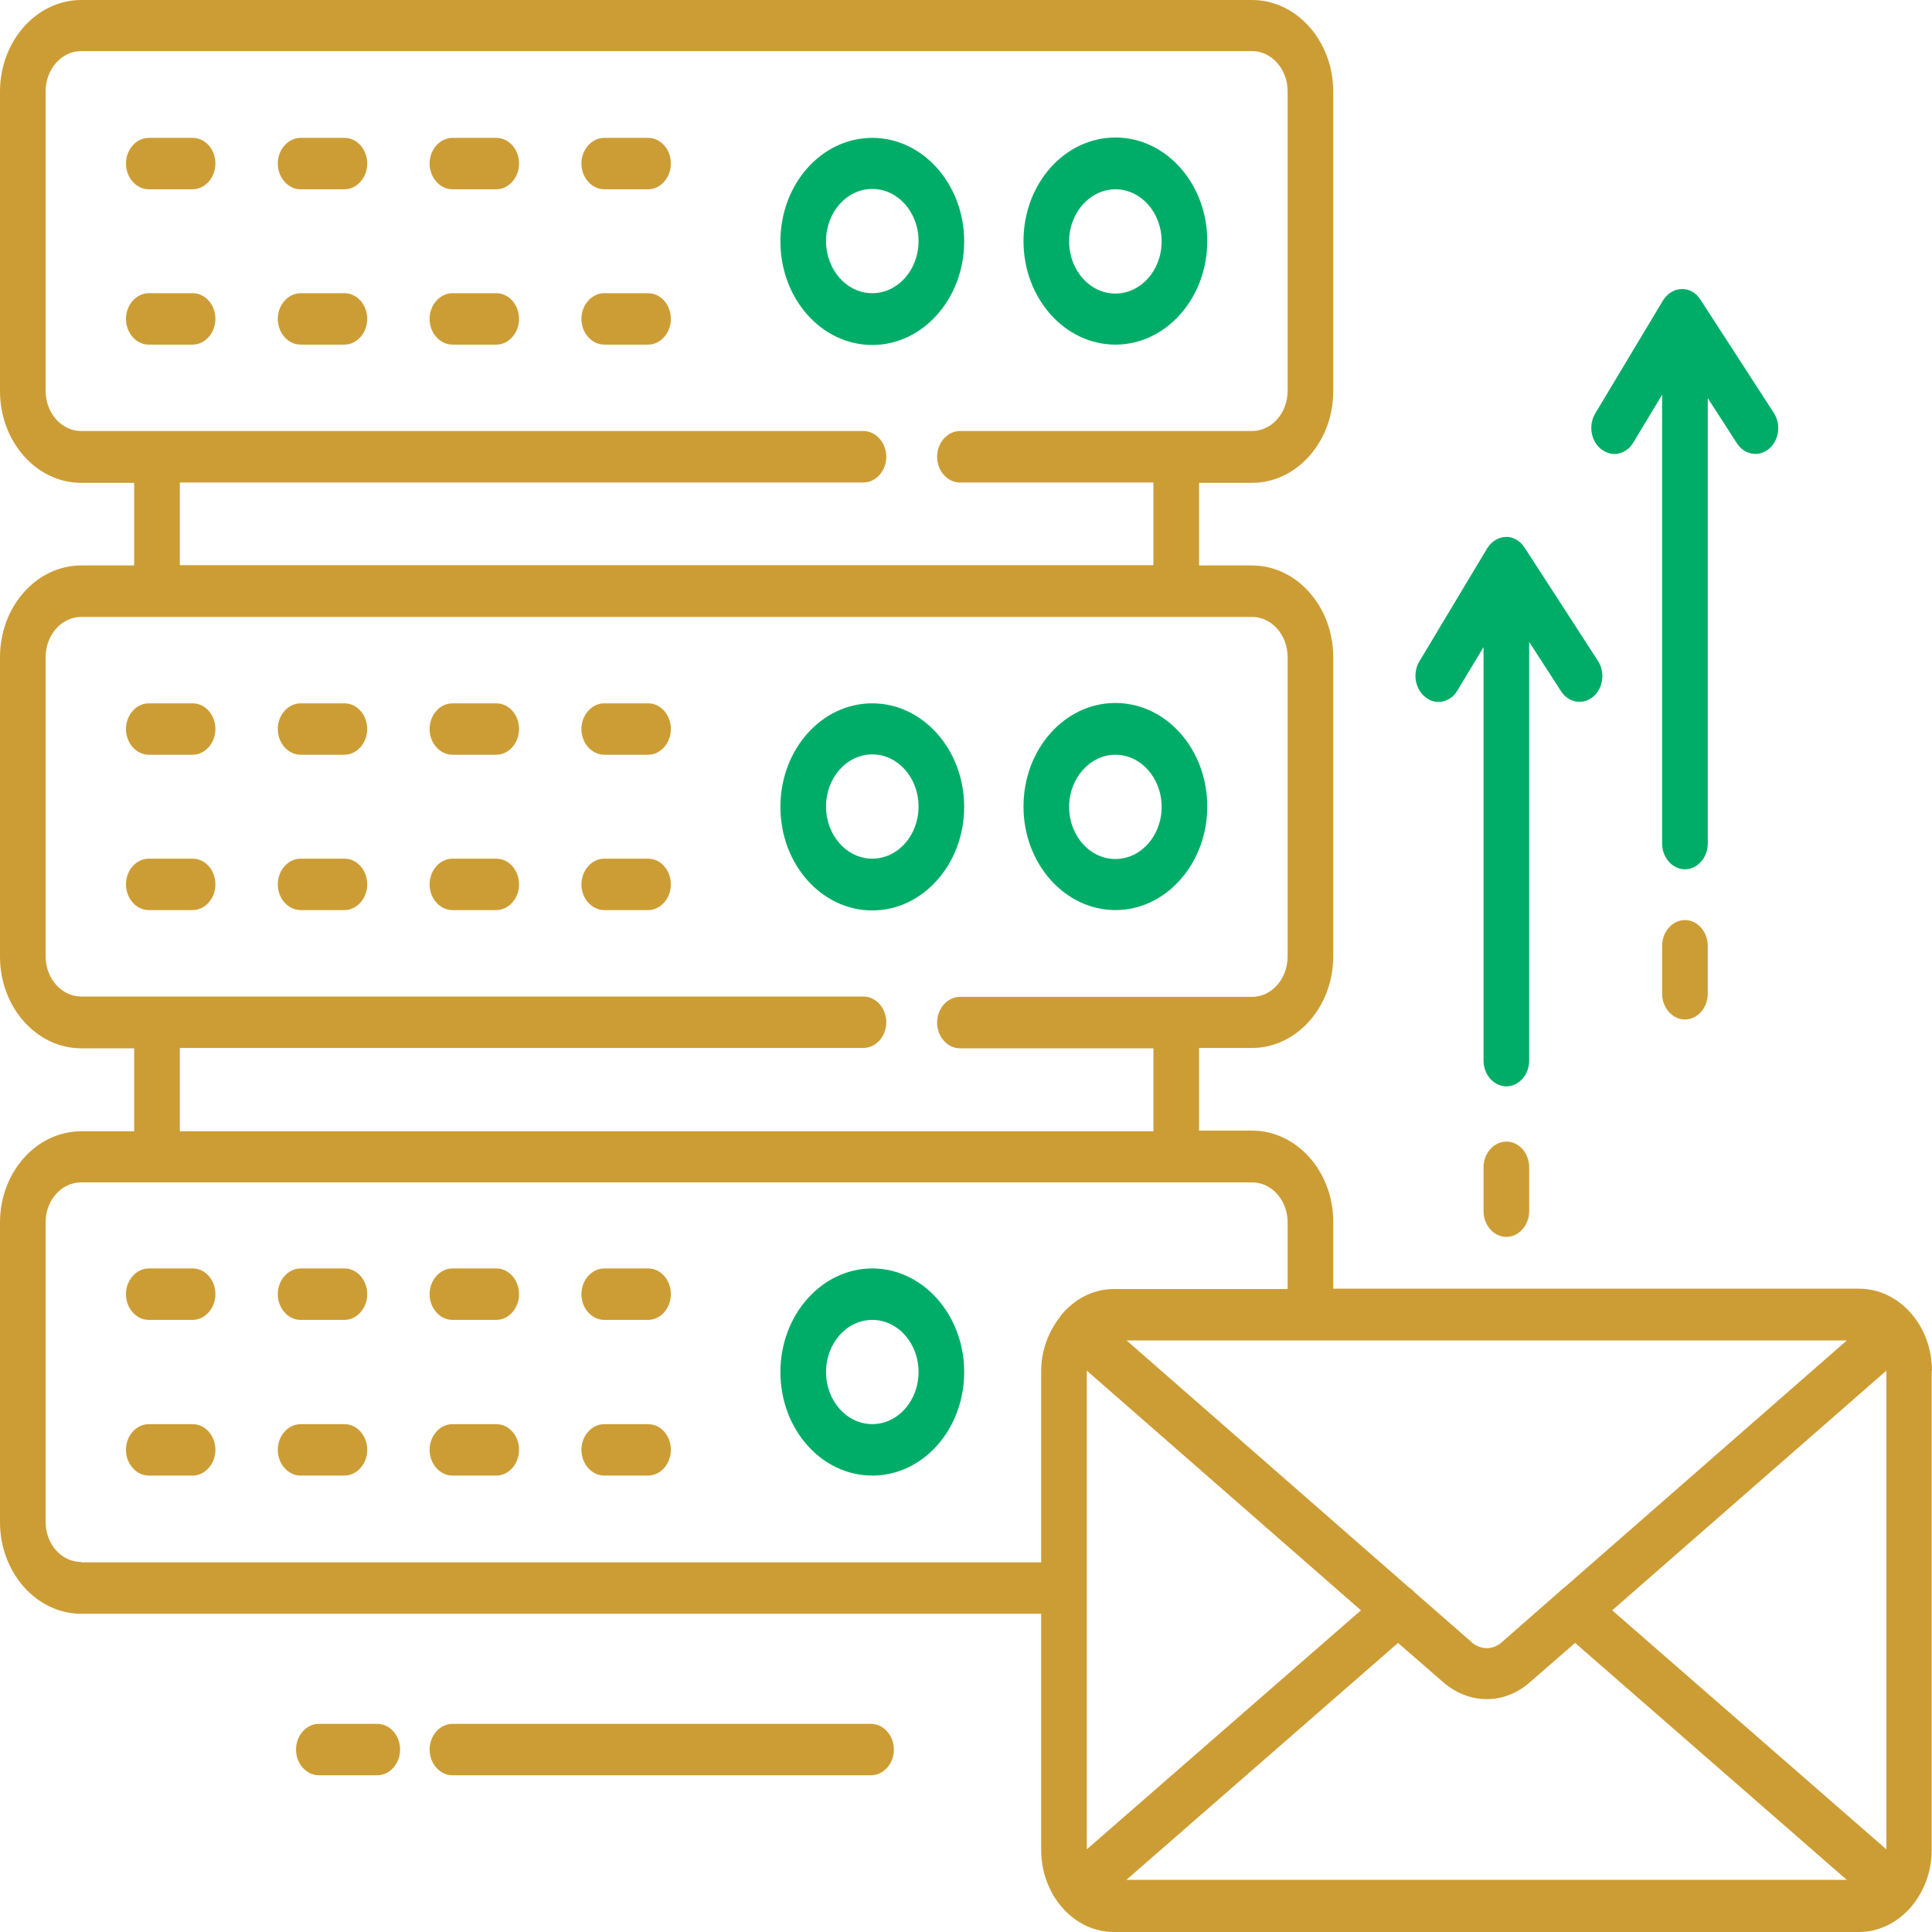 <svg width="50" height="50" viewBox="0 0 50 50" fill="none" xmlns="http://www.w3.org/2000/svg">
<path d="M4.984 18.202H3.85C3.527 18.202 3.26 18.504 3.26 18.867C3.26 19.231 3.527 19.533 3.85 19.533H4.984C5.307 19.533 5.575 19.231 5.575 18.867C5.575 18.504 5.315 18.202 4.984 18.202Z" fill="#CD9D35"/>
<path d="M4.984 22.222H3.85C3.527 22.222 3.26 22.524 3.26 22.888C3.26 23.252 3.527 23.553 3.85 23.553H4.984C5.307 23.553 5.575 23.252 5.575 22.888C5.575 22.524 5.315 22.222 4.984 22.222Z" fill="#CD9D35"/>
<path d="M8.913 18.202H7.78C7.457 18.202 7.189 18.504 7.189 18.867C7.189 19.231 7.457 19.533 7.78 19.533H8.913C9.236 19.533 9.504 19.231 9.504 18.867C9.504 18.504 9.244 18.202 8.913 18.202Z" fill="#CD9D35"/>
<path d="M8.913 22.222H7.78C7.457 22.222 7.189 22.524 7.189 22.888C7.189 23.252 7.457 23.553 7.78 23.553H8.913C9.236 23.553 9.504 23.252 9.504 22.888C9.504 22.524 9.244 22.222 8.913 22.222Z" fill="#CD9D35"/>
<path d="M12.843 18.202H11.709C11.386 18.202 11.118 18.504 11.118 18.867C11.118 19.231 11.386 19.533 11.709 19.533H12.843C13.165 19.533 13.433 19.231 13.433 18.867C13.433 18.504 13.173 18.202 12.843 18.202Z" fill="#CD9D35"/>
<path d="M12.843 22.222H11.709C11.386 22.222 11.118 22.524 11.118 22.888C11.118 23.252 11.386 23.553 11.709 23.553H12.843C13.165 23.553 13.433 23.252 13.433 22.888C13.433 22.524 13.173 22.222 12.843 22.222Z" fill="#CD9D35"/>
<path d="M16.772 18.202H15.638C15.315 18.202 15.047 18.504 15.047 18.867C15.047 19.231 15.315 19.533 15.638 19.533H16.772C17.095 19.533 17.362 19.231 17.362 18.867C17.362 18.504 17.102 18.202 16.772 18.202Z" fill="#CD9D35"/>
<path d="M16.772 22.222H15.638C15.315 22.222 15.047 22.524 15.047 22.888C15.047 23.252 15.315 23.553 15.638 23.553H16.772C17.095 23.553 17.362 23.252 17.362 22.888C17.362 22.524 17.102 22.222 16.772 22.222Z" fill="#CD9D35"/>
<path d="M24.953 20.882C24.953 19.409 23.89 18.202 22.575 18.202C21.26 18.202 20.197 19.4 20.197 20.882C20.197 22.364 21.26 23.562 22.575 23.562C23.89 23.562 24.953 22.355 24.953 20.882ZM22.575 22.222C21.913 22.222 21.378 21.619 21.378 20.873C21.378 20.128 21.913 19.524 22.575 19.524C23.236 19.524 23.772 20.128 23.772 20.873C23.772 21.619 23.236 22.222 22.575 22.222Z" fill="#00AD68"/>
<path d="M28.866 23.553C30.173 23.553 31.244 22.355 31.244 20.873C31.244 19.391 30.181 18.193 28.866 18.193C27.551 18.193 26.488 19.391 26.488 20.873C26.488 22.355 27.559 23.553 28.866 23.553ZM28.866 19.533C29.528 19.533 30.063 20.137 30.063 20.882C30.063 21.628 29.528 22.231 28.866 22.231C28.205 22.231 27.669 21.628 27.669 20.882C27.669 20.137 28.213 19.533 28.866 19.533Z" fill="#00AD68"/>
<path d="M4.984 3.568H3.85C3.527 3.568 3.26 3.869 3.26 4.233C3.26 4.597 3.527 4.899 3.85 4.899H4.984C5.307 4.899 5.575 4.597 5.575 4.233C5.575 3.869 5.315 3.568 4.984 3.568Z" fill="#CD9D35"/>
<path d="M4.984 7.588H3.85C3.527 7.588 3.26 7.89 3.26 8.253C3.26 8.617 3.527 8.919 3.85 8.919H4.984C5.307 8.919 5.575 8.617 5.575 8.253C5.575 7.89 5.315 7.588 4.984 7.588Z" fill="#CD9D35"/>
<path d="M8.913 3.568H7.78C7.457 3.568 7.189 3.869 7.189 4.233C7.189 4.597 7.457 4.899 7.78 4.899H8.913C9.236 4.899 9.504 4.597 9.504 4.233C9.504 3.869 9.244 3.568 8.913 3.568Z" fill="#CD9D35"/>
<path d="M8.913 7.588H7.78C7.457 7.588 7.189 7.89 7.189 8.253C7.189 8.617 7.457 8.919 7.78 8.919H8.913C9.236 8.919 9.504 8.617 9.504 8.253C9.504 7.89 9.244 7.588 8.913 7.588Z" fill="#CD9D35"/>
<path d="M12.843 3.568H11.709C11.386 3.568 11.118 3.869 11.118 4.233C11.118 4.597 11.386 4.899 11.709 4.899H12.843C13.165 4.899 13.433 4.597 13.433 4.233C13.433 3.869 13.173 3.568 12.843 3.568Z" fill="#CD9D35"/>
<path d="M12.843 7.588H11.709C11.386 7.588 11.118 7.89 11.118 8.253C11.118 8.617 11.386 8.919 11.709 8.919H12.843C13.165 8.919 13.433 8.617 13.433 8.253C13.433 7.89 13.173 7.588 12.843 7.588Z" fill="#CD9D35"/>
<path d="M16.772 3.568H15.638C15.315 3.568 15.047 3.869 15.047 4.233C15.047 4.597 15.315 4.899 15.638 4.899H16.772C17.095 4.899 17.362 4.597 17.362 4.233C17.362 3.869 17.102 3.568 16.772 3.568Z" fill="#CD9D35"/>
<path d="M16.772 7.588H15.638C15.315 7.588 15.047 7.89 15.047 8.253C15.047 8.617 15.315 8.919 15.638 8.919H16.772C17.095 8.919 17.362 8.617 17.362 8.253C17.362 7.89 17.102 7.588 16.772 7.588Z" fill="#CD9D35"/>
<path d="M24.953 6.248C24.953 4.775 23.89 3.568 22.575 3.568C21.26 3.568 20.197 4.766 20.197 6.248C20.197 7.73 21.26 8.928 22.575 8.928C23.89 8.928 24.953 7.721 24.953 6.248ZM22.575 7.588C21.913 7.588 21.378 6.984 21.378 6.239C21.378 5.493 21.913 4.89 22.575 4.89C23.236 4.89 23.772 5.493 23.772 6.239C23.772 6.984 23.236 7.588 22.575 7.588Z" fill="#00AD68"/>
<path d="M28.866 8.919C30.173 8.919 31.244 7.721 31.244 6.239C31.244 4.757 30.181 3.559 28.866 3.559C27.551 3.559 26.488 4.757 26.488 6.239C26.488 7.721 27.559 8.919 28.866 8.919ZM28.866 4.899C29.528 4.899 30.063 5.502 30.063 6.248C30.063 6.993 29.528 7.597 28.866 7.597C28.205 7.597 27.669 6.993 27.669 6.248C27.669 5.502 28.213 4.899 28.866 4.899Z" fill="#00AD68"/>
<path d="M4.984 32.827H3.85C3.527 32.827 3.26 33.129 3.26 33.493C3.26 33.857 3.527 34.159 3.85 34.159H4.984C5.307 34.159 5.575 33.857 5.575 33.493C5.575 33.129 5.315 32.827 4.984 32.827Z" fill="#CD9D35"/>
<path d="M4.984 36.857H3.85C3.527 36.857 3.26 37.158 3.26 37.522C3.26 37.886 3.527 38.188 3.85 38.188H4.984C5.307 38.188 5.575 37.886 5.575 37.522C5.575 37.158 5.315 36.857 4.984 36.857Z" fill="#CD9D35"/>
<path d="M8.913 32.827H7.78C7.457 32.827 7.189 33.129 7.189 33.493C7.189 33.857 7.457 34.159 7.78 34.159H8.913C9.236 34.159 9.504 33.857 9.504 33.493C9.504 33.129 9.244 32.827 8.913 32.827Z" fill="#CD9D35"/>
<path d="M8.913 36.857H7.78C7.457 36.857 7.189 37.158 7.189 37.522C7.189 37.886 7.457 38.188 7.78 38.188H8.913C9.236 38.188 9.504 37.886 9.504 37.522C9.504 37.158 9.244 36.857 8.913 36.857Z" fill="#CD9D35"/>
<path d="M12.843 32.827H11.709C11.386 32.827 11.118 33.129 11.118 33.493C11.118 33.857 11.386 34.159 11.709 34.159H12.843C13.165 34.159 13.433 33.857 13.433 33.493C13.433 33.129 13.173 32.827 12.843 32.827Z" fill="#CD9D35"/>
<path d="M12.843 36.857H11.709C11.386 36.857 11.118 37.158 11.118 37.522C11.118 37.886 11.386 38.188 11.709 38.188H12.843C13.165 38.188 13.433 37.886 13.433 37.522C13.433 37.158 13.173 36.857 12.843 36.857Z" fill="#CD9D35"/>
<path d="M16.772 32.827H15.638C15.315 32.827 15.047 33.129 15.047 33.493C15.047 33.857 15.315 34.159 15.638 34.159H16.772C17.095 34.159 17.362 33.857 17.362 33.493C17.362 33.129 17.102 32.827 16.772 32.827Z" fill="#CD9D35"/>
<path d="M16.772 36.857H15.638C15.315 36.857 15.047 37.158 15.047 37.522C15.047 37.886 15.315 38.188 15.638 38.188H16.772C17.095 38.188 17.362 37.886 17.362 37.522C17.362 37.158 17.102 36.857 16.772 36.857Z" fill="#CD9D35"/>
<path d="M22.575 32.827C21.268 32.827 20.197 34.026 20.197 35.508C20.197 36.99 21.26 38.188 22.575 38.188C23.89 38.188 24.953 36.99 24.953 35.508C24.953 34.026 23.882 32.827 22.575 32.827ZM22.575 36.856C21.913 36.856 21.378 36.253 21.378 35.508C21.378 34.762 21.913 34.159 22.575 34.159C23.236 34.159 23.772 34.762 23.772 35.508C23.772 36.253 23.236 36.856 22.575 36.856Z" fill="#00AD68"/>
<path d="M50 35.481C50 34.309 49.157 33.351 48.11 33.351H34.504V31.62C34.504 30.316 33.559 29.26 32.402 29.26H31.032V27.121H32.402C33.559 27.121 34.504 26.056 34.504 24.752V17.004C34.504 15.699 33.559 14.634 32.402 14.634H31.032V12.496H32.402C33.559 12.496 34.504 11.431 34.504 10.126V2.37C34.504 1.065 33.559 0 32.402 0H2.102C0.945 0 0 1.065 0 2.37V10.126C0 11.431 0.945 12.496 2.102 12.496H3.472V14.634H2.102C0.945 14.634 0 15.699 0 17.004V24.76C0 26.065 0.945 27.13 2.102 27.13H3.472V29.278H2.102C0.945 29.278 0 30.334 0 31.638V39.395C0 40.699 0.945 41.764 2.102 41.764H26.945V47.87C26.945 49.041 27.787 50 28.827 50H48.11C48.654 50 49.142 49.734 49.488 49.317C49.795 48.935 49.992 48.438 49.992 47.879V35.481H50ZM33.898 34.691H33.913C33.913 34.691 33.921 34.691 33.929 34.691H47.795L40.48 41.09C40.433 41.116 40.394 41.161 40.354 41.196L38.866 42.501C38.638 42.705 38.315 42.705 38.087 42.501L36.606 41.205C36.567 41.161 36.52 41.116 36.472 41.09L29.157 34.691H33.898ZM28.126 47.861V35.481C28.126 35.481 28.126 35.481 28.126 35.472L35.221 41.675L28.126 47.861ZM36.181 42.519L37.354 43.539C37.685 43.823 38.079 43.974 38.472 43.974C38.866 43.974 39.26 43.832 39.59 43.539L40.764 42.519L47.795 48.651H29.15L36.181 42.519ZM41.724 41.675L48.819 35.472V35.481V47.852V47.861L41.724 41.675ZM4.654 12.487H22.346C22.669 12.487 22.937 12.185 22.937 11.821C22.937 11.457 22.669 11.155 22.346 11.155H2.102C1.598 11.155 1.181 10.694 1.181 10.117V2.361C1.181 1.793 1.591 1.322 2.102 1.322H32.402C32.906 1.322 33.323 1.784 33.323 2.361V10.117C33.323 10.685 32.913 11.155 32.402 11.155H24.843C24.52 11.155 24.252 11.457 24.252 11.821C24.252 12.185 24.52 12.487 24.843 12.487H29.85V14.626H4.654V12.487ZM4.654 27.121H22.346C22.669 27.121 22.937 26.819 22.937 26.456C22.937 26.092 22.669 25.79 22.346 25.79H2.102C1.598 25.79 1.181 25.328 1.181 24.752V17.004C1.181 16.436 1.591 15.966 2.102 15.966H32.402C32.906 15.966 33.323 16.427 33.323 17.004V24.76C33.323 25.328 32.913 25.799 32.402 25.799H24.843C24.52 25.799 24.252 26.101 24.252 26.464C24.252 26.828 24.52 27.13 24.843 27.13H29.85V29.278H4.654V27.121ZM2.102 40.424C1.591 40.424 1.181 39.963 1.181 39.386V31.629C1.181 31.061 1.591 30.6 2.102 30.6H32.402C32.913 30.6 33.323 31.061 33.323 31.629V33.36H28.827C28.284 33.36 27.795 33.626 27.457 34.043C27.457 34.043 27.449 34.043 27.449 34.052V34.061C27.142 34.443 26.945 34.94 26.945 35.49V40.433H2.102V40.424Z" fill="#CD9D35"/>
<path d="M22.543 44.613H11.709C11.386 44.613 11.118 44.915 11.118 45.279C11.118 45.642 11.386 45.944 11.709 45.944H22.543C22.866 45.944 23.134 45.642 23.134 45.279C23.134 44.915 22.866 44.613 22.543 44.613Z" fill="#CD9D35"/>
<path d="M9.764 44.613H8.252C7.929 44.613 7.661 44.915 7.661 45.279C7.661 45.642 7.929 45.944 8.252 45.944H9.764C10.087 45.944 10.354 45.642 10.354 45.279C10.354 44.915 10.094 44.613 9.764 44.613Z" fill="#CD9D35"/>
<path d="M43.606 23.811C43.283 23.811 43.016 24.113 43.016 24.476V25.719C43.016 26.083 43.283 26.384 43.606 26.384C43.929 26.384 44.197 26.083 44.197 25.719V24.476C44.197 24.113 43.929 23.811 43.606 23.811Z" fill="#CD9D35"/>
<path d="M38.984 29.544C38.661 29.544 38.394 29.846 38.394 30.209V31.346C38.394 31.709 38.661 32.011 38.984 32.011C39.307 32.011 39.575 31.709 39.575 31.346V30.209C39.575 29.837 39.307 29.544 38.984 29.544Z" fill="#CD9D35"/>
<path d="M37.228 18.166C37.417 18.166 37.606 18.06 37.716 17.874L38.394 16.747V27.449C38.394 27.813 38.661 28.115 38.984 28.115C39.307 28.115 39.575 27.813 39.575 27.449V16.613L40.401 17.891C40.59 18.184 40.961 18.255 41.228 18.033C41.488 17.82 41.551 17.403 41.354 17.102L39.457 14.173C39.346 13.995 39.142 13.88 38.968 13.898C38.779 13.898 38.598 14.013 38.488 14.191L36.732 17.119C36.551 17.421 36.622 17.838 36.89 18.042C37 18.131 37.11 18.166 37.228 18.166Z" fill="#00AD68"/>
<path d="M41.779 11.75C41.968 11.75 42.157 11.643 42.268 11.457L43.016 10.215V21.832C43.016 22.195 43.283 22.497 43.606 22.497C43.929 22.497 44.197 22.195 44.197 21.832V10.303L44.953 11.475C45.142 11.768 45.512 11.839 45.779 11.617C46.039 11.404 46.102 10.987 45.906 10.685L44.008 7.756C43.898 7.579 43.717 7.472 43.52 7.481C43.331 7.481 43.15 7.597 43.039 7.774L41.283 10.703C41.102 11.005 41.173 11.422 41.441 11.626C41.551 11.706 41.661 11.75 41.779 11.75Z" fill="#00AD68"/>
</svg>
